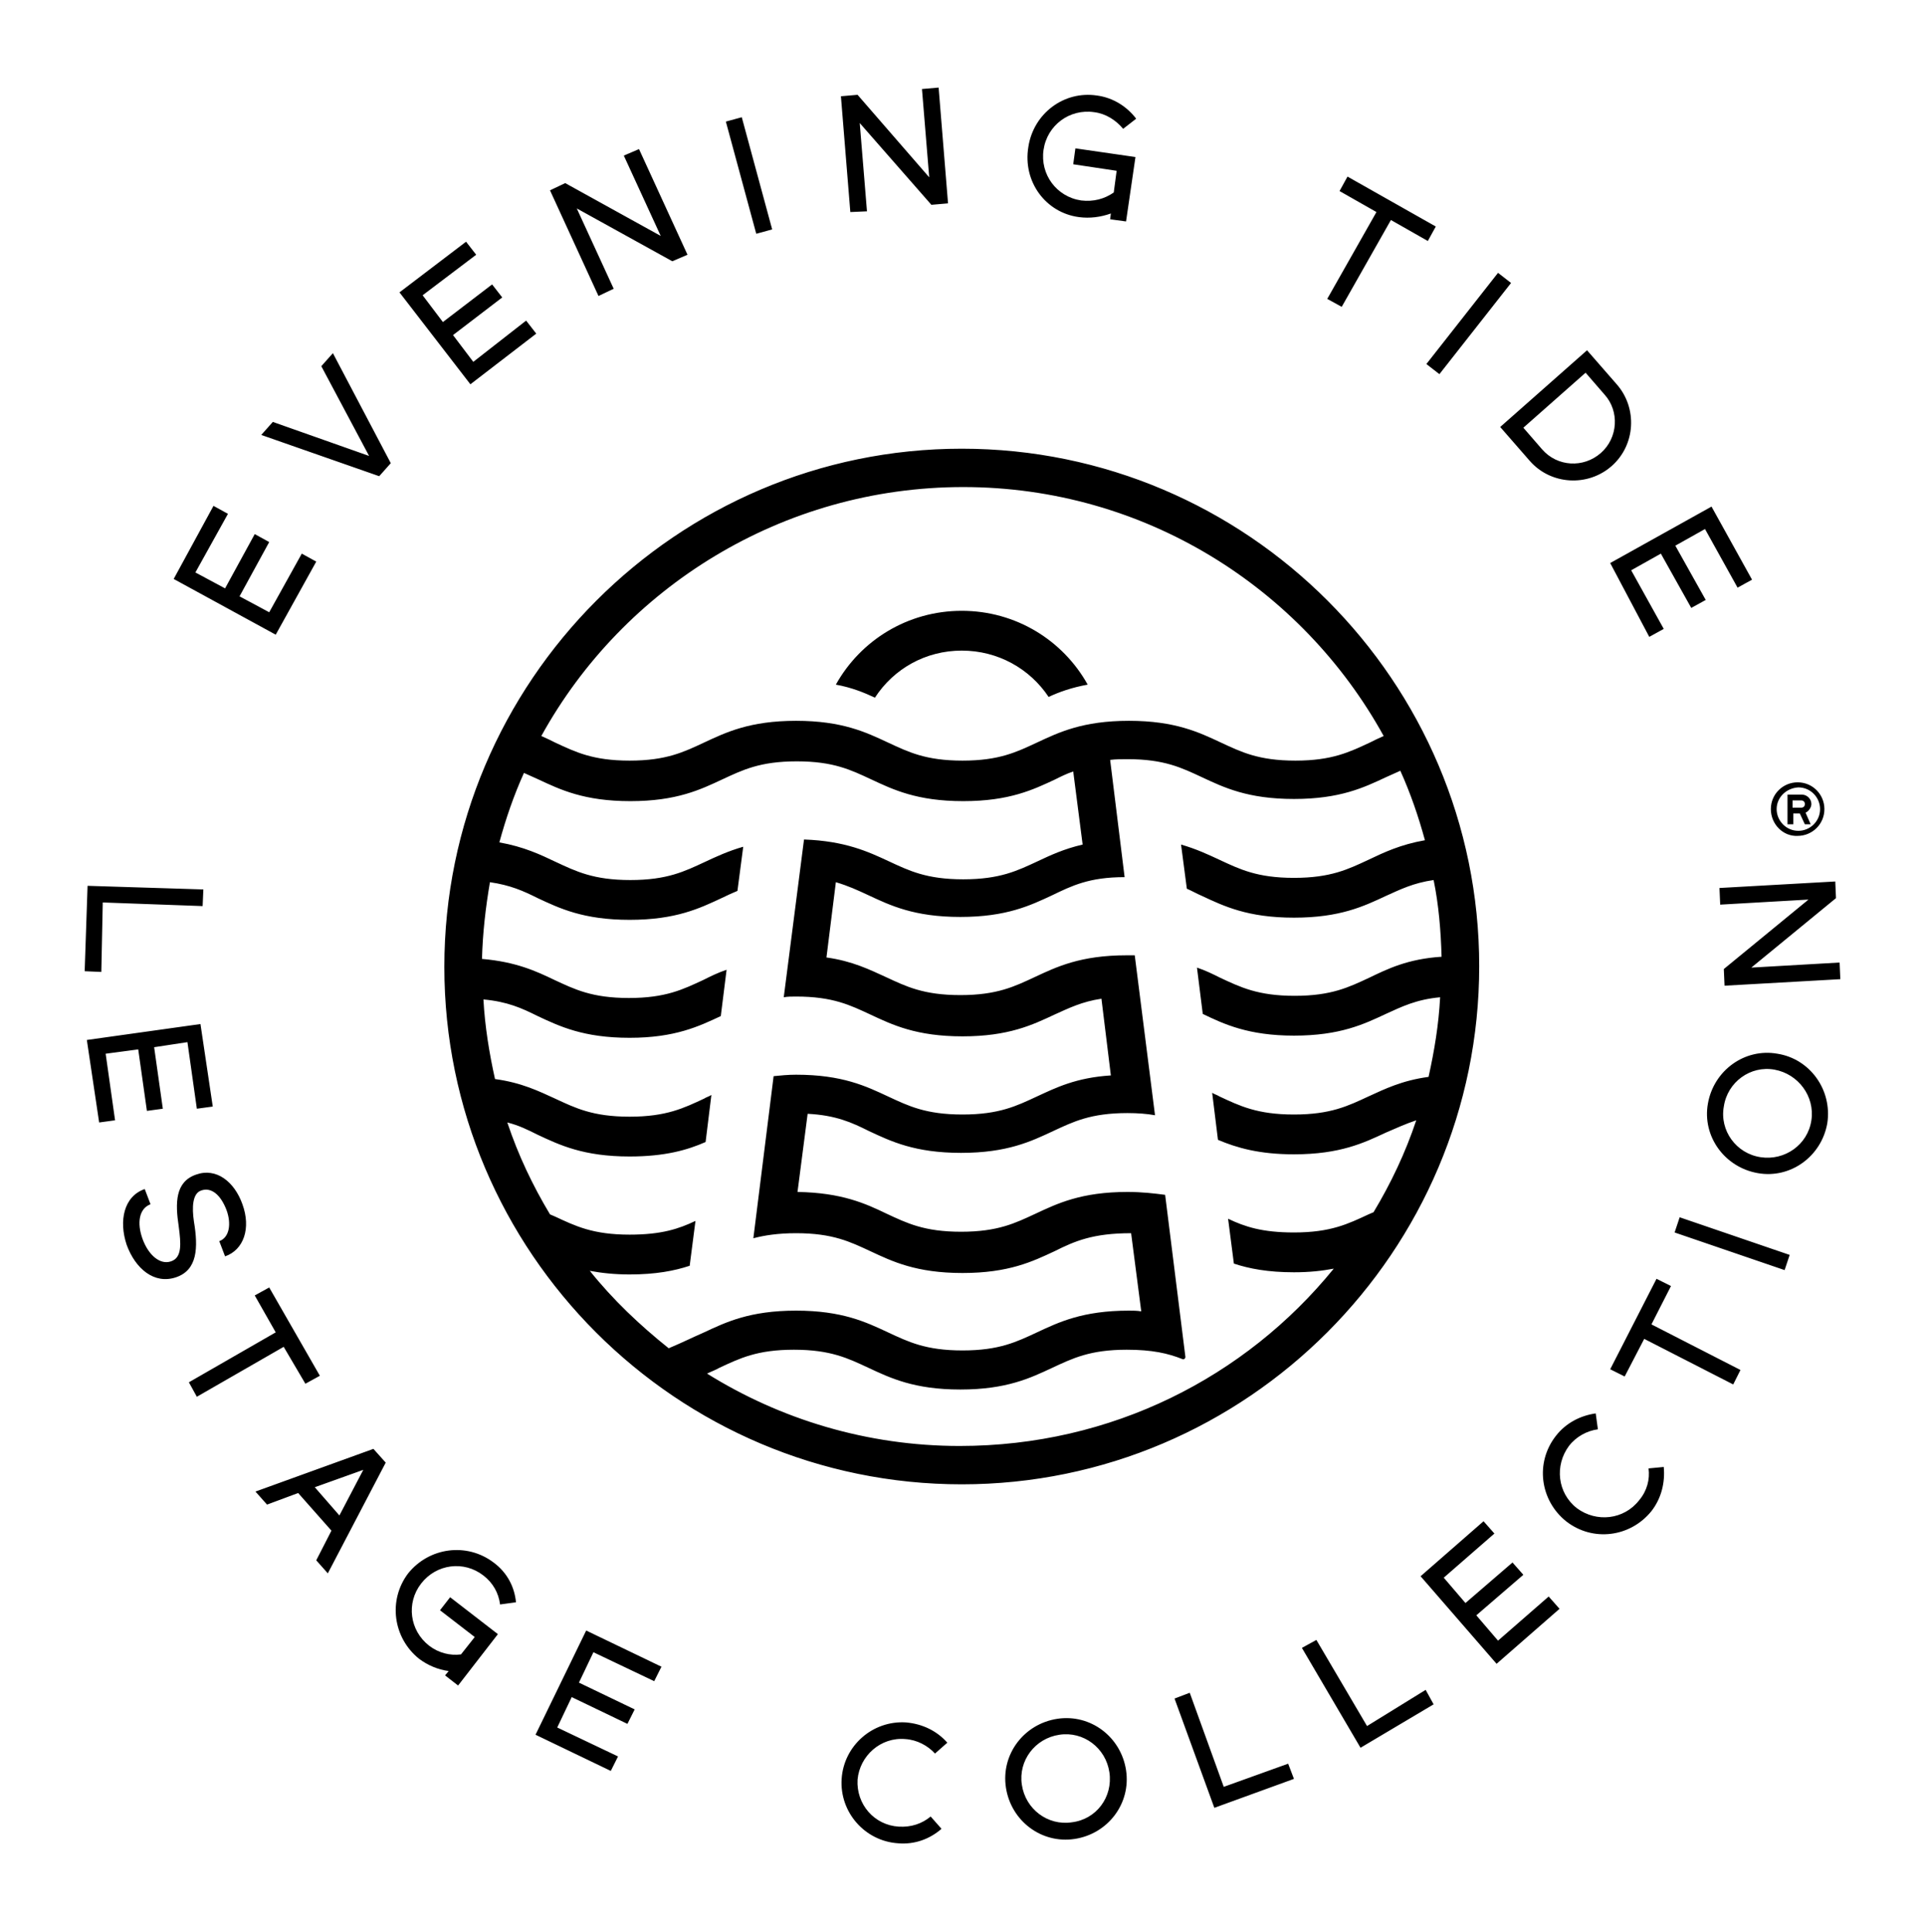 <?xml version="1.0" encoding="utf-8"?>
<!DOCTYPE svg PUBLIC "-//W3C//DTD SVG 1.1//EN" "http://www.w3.org/Graphics/SVG/1.1/DTD/svg11.dtd">
<!-- Generator: Adobe Illustrator 23.0.1, SVG Export Plug-In . SVG Version: 6.00 Build 0)  -->
<svg version="1.1" id="Layer_1" xmlns="http://www.w3.org/2000/svg" xmlns:xlink="http://www.w3.org/1999/xlink" x="0px" y="0px"
	 viewBox="0 0 266 267" style="enable-background:new 0 0 266 267;" xml:space="preserve">
<g>
<path class="st0" d="M117.5,29.3l-1.3-16l2.3-0.2l9.9,11.4l-1-12.2l2.3-0.2l1.3,16l-2.3,0.2L118.8,17l1,12.2L117.5,29.3z
	 M106.7,31.7l-4.2-15.5l-2.2,0.6l4.2,15.5L106.7,31.7z M244.7,111.8c0-2.1,1.7-3.7,3.7-3.7c2.1,0,3.7,1.7,3.7,3.7
	c0,2.1-1.7,3.7-3.7,3.7C246.4,115.6,244.7,113.9,244.7,111.8z M245.5,111.8c0,1.6,1.3,3,3,3c1.6,0,3-1.3,3-3c0-1.6-1.3-3-3-3
	C246.8,108.9,245.5,110.2,245.5,111.8z M43.7,77.6l-2-1.1l-4.5,8.1l-4.1-2.2l4.1-7.5l-2-1.1l-4.1,7.5l-4.1-2.2l4.5-8.1l-2-1.1L24,80
	l14.1,7.7L43.7,77.6z M74.1,46.1l-1.4-1.8L65.4,50l-2.8-3.7l6.8-5.2L68,39.3l-6.8,5.2l-2.8-3.7l7.4-5.6l-1.4-1.8l-9.2,7L65,53.1
	L74.1,46.1z M84.8,39.9l-5.1-11.1l13.2,7.3l2.1-0.9l-6.7-14.6l-2.1,0.9l5.1,11.1l-13.2-7.3L76,26.3l6.7,14.6L84.8,39.9z M149.1,30
	c1.5,0.2,3,0,4.4-0.5l-0.1,0.8l2.2,0.3l1.3-8.9l-8.3-1.2l-0.3,2.2l6,0.9l-0.4,3c-1.3,0.9-2.8,1.3-4.5,1.1c-3.4-0.5-5.7-3.6-5.2-7
	c0.5-3.4,3.6-5.7,7-5.2c1.6,0.2,3,1.1,4,2.3l1.8-1.4c-1.3-1.7-3.2-2.9-5.4-3.2c-4.6-0.7-8.8,2.5-9.5,7.1
	C141.3,25.1,144.5,29.4,149.1,30z M207.3,59l12-10.6l4.1,4.7c2.9,3.3,2.6,8.4-0.7,11.3c-3.3,2.9-8.4,2.6-11.3-0.7L207.3,59z
	 M219.1,51.5l-8.6,7.6l2.6,3c2.1,2.4,5.7,2.6,8.1,0.5c2.4-2.1,2.6-5.8,0.5-8.1L219.1,51.5z M247.7,113.9H247v-4.1h2
	c0.7,0,1.3,0.6,1.3,1.3c0,0.5-0.4,1-0.8,1.2l0.7,1.6h-0.8l-0.7-1.5h-0.9V113.9z M247.7,111.6h1.2c0.3,0,0.5-0.2,0.5-0.5
	s-0.2-0.5-0.5-0.5h-1.2V111.6z M227.9,88l2-1.1l-4.5-8.1l4.1-2.3l4.2,7.5l2-1.1l-4.2-7.5l4.1-2.3l4.5,8.1l2-1.1l-5.6-10.1l-14,7.8
	L227.9,88z M185.4,42.4l6.8-12l5.1,2.9l1.1-2l-12.2-6.9l-1.1,2l5.1,2.9l-6.8,12L185.4,42.4z M198.9,51.7l9.9-12.6l-1.8-1.4
	l-9.9,12.6L198.9,51.7z M14.2,124.7l13.8,0.5l0.1-2.3l-16-0.5l-0.4,11.8l2.3,0.1L14.2,124.7z M237.7,125l12.2-0.7l-11.7,9.6l0.1,2.3
	l16-0.9l-0.1-2.3l-12.2,0.7l11.7-9.6l-0.1-2.3l-16,0.9L237.7,125z M188.9,238.5l-7-11.9l-2,1.1l8.1,13.8l10.1-6l-1.1-2L188.9,238.5z
	 M207,226.7l-3-3.5l6.5-5.6l-1.5-1.7l-6.5,5.6l-3-3.5l7-6.1l-1.5-1.7l-8.7,7.6l10.5,12.1l8.7-7.6l-1.5-1.7L207,226.7z M169.1,246.9
	l-4.7-13l-2.1,0.8l5.5,15.1l11-4l-0.8-2.1L169.1,246.9z M227.8,202.9c0.2,1.5-0.2,3.1-1.3,4.4c-2.1,2.7-5.9,3.1-8.6,1.1
	c-2.7-2.1-3.1-5.9-1.1-8.6c1-1.3,2.5-2.1,4-2.3l-0.3-2.2c-2.1,0.3-4.1,1.3-5.5,3.1c-2.9,3.7-2.2,8.9,1.4,11.8
	c3.7,2.9,8.9,2.2,11.8-1.4c1.4-1.8,1.9-4,1.7-6.1L227.8,202.9z M155.6,244.6c0.7,4.6-2.5,8.8-7.1,9.5c-4.6,0.7-8.8-2.5-9.5-7.1
	c-0.7-4.6,2.5-8.8,7.1-9.5C150.7,236.8,154.9,240,155.6,244.6z M153.3,244.9c-0.5-3.4-3.6-5.7-6.9-5.2c-3.4,0.5-5.7,3.6-5.2,6.9
	c0.5,3.4,3.6,5.7,6.9,5.2C151.5,251.4,153.8,248.3,153.3,244.9z M132.9,205.1c-39.4,0-71.5-32.1-71.5-71.5S93.5,62,132.9,62
	c39.4,0,71.5,32.1,71.5,71.5S172.3,205.1,132.9,205.1z M74.8,101.7c0.7,0.3,1.3,0.6,1.9,0.9c2.8,1.3,5.2,2.5,10.3,2.5
	c5.1,0,7.5-1.2,10.3-2.5c3-1.4,6.3-3,12.7-3s9.7,1.6,12.7,3c2.8,1.3,5.2,2.5,10.3,2.5c5.1,0,7.5-1.2,10.3-2.5c3-1.4,6.3-3,12.7-3
	c6.4,0,9.7,1.6,12.7,3c2.8,1.3,5.2,2.5,10.3,2.5c5.1,0,7.5-1.2,10.3-2.5c0.6-0.3,1.2-0.6,1.9-0.9c-11.3-20.5-33.1-34.4-58.1-34.4
	S86.1,81.2,74.8,101.7z M97.3,184.1c3-1.4,6.3-3,12.7-3s9.7,1.6,12.7,3c2.8,1.3,5.2,2.5,10.3,2.5c5.1,0,7.5-1.2,10.3-2.5
	c3-1.4,6.3-3,12.7-3c0.6,0,1.1,0,1.7,0.1l-1.4-10.8c0,0,0,0,0,0c-5.3,0-7.8,1.1-10.6,2.5c-3,1.4-6.3,3-12.7,3c-6.4,0-9.7-1.6-12.7-3
	c-2.8-1.3-5.2-2.5-10.3-2.5c-2.5,0-4.4,0.3-5.9,0.7l2.8-22.4c1-0.1,2-0.2,3.1-0.2c6.4,0,9.7,1.6,12.7,3c2.8,1.3,5.2,2.5,10.3,2.5
	c5.1,0,7.5-1.2,10.3-2.5c2.6-1.2,5.4-2.6,10.2-2.9l-1.3-10.6c-2.7,0.4-4.5,1.3-6.5,2.2c-3,1.4-6.3,3-12.7,3c-6.4,0-9.7-1.6-12.7-3
	c-2.8-1.3-5.2-2.5-10.3-2.5c-0.6,0-1.2,0-1.7,0.1l2.8-21.8c5.7,0.2,8.9,1.7,11.7,3c2.8,1.3,5.2,2.5,10.3,2.5c5.1,0,7.5-1.2,10.3-2.5
	c1.7-0.8,3.6-1.7,6.2-2.3l-1.3-10.1c-0.9,0.3-1.7,0.7-2.5,1.1c-3,1.4-6.3,3-12.7,3c-6.4,0-9.7-1.6-12.7-3c-2.8-1.3-5.2-2.5-10.3-2.5
	c-5.1,0-7.5,1.2-10.3,2.5c-3,1.4-6.3,3-12.7,3c-6.4,0-9.7-1.6-12.7-3c-0.7-0.3-1.3-0.6-2-0.9c-1.4,3.1-2.5,6.3-3.4,9.6
	c3.4,0.6,5.7,1.7,7.8,2.7c2.8,1.3,5.2,2.5,10.3,2.5c5.1,0,7.5-1.2,10.3-2.5c1.5-0.7,3.2-1.5,5.3-2.1l-0.8,6.1
	c-0.7,0.3-1.4,0.6-2.2,1c-3,1.4-6.3,3-12.7,3c-6.4,0-9.7-1.6-12.7-3c-2-1-3.8-1.8-6.6-2.2c-0.6,3.5-1,7-1.1,10.6
	c4.7,0.4,7.5,1.7,10,2.9c2.8,1.3,5.2,2.5,10.3,2.5c5.1,0,7.5-1.2,10.3-2.5c1-0.5,2-1,3.2-1.4l-0.8,6.4c-3,1.4-6.3,3-12.6,3
	c-6.4,0-9.7-1.6-12.7-3c-2.2-1.1-4.2-2-7.5-2.3c0.2,3.7,0.8,7.4,1.6,11c3.7,0.5,6.1,1.7,8.3,2.7c2.8,1.3,5.2,2.5,10.3,2.5
	c5.1,0,7.5-1.2,10.3-2.5c0.3-0.2,0.7-0.3,1-0.5l-0.8,6.5c-2.5,1.1-5.6,2-10.5,2c-6.4,0-9.7-1.6-12.7-3c-1.4-0.7-2.6-1.3-4.2-1.7
	c1.5,4.5,3.5,8.7,5.9,12.7c0.2,0.1,0.5,0.2,0.7,0.3c2.8,1.3,5.2,2.5,10.3,2.5c4.4,0,6.8-0.8,9.1-1.9l-0.8,6.2
	c-2.1,0.7-4.7,1.2-8.3,1.2c-2.1,0-3.9-0.2-5.5-0.5c3.2,4,6.9,7.5,10.9,10.7C94.3,185.5,95.7,184.8,97.3,184.1z M184.3,175.3
	c-1.6,0.3-3.3,0.5-5.5,0.5c-3.6,0-6.2-0.5-8.3-1.2l-0.8-6.2c2.3,1.1,4.7,1.9,9.1,1.9c5.1,0,7.5-1.2,10.3-2.5
	c0.2-0.1,0.5-0.2,0.7-0.3c2.4-4,4.4-8.2,5.9-12.7c-1.5,0.5-2.8,1.1-4.2,1.7c-3,1.4-6.3,3-12.7,3c-4.8,0-7.9-0.9-10.5-2l-0.8-6.5
	c0.3,0.2,0.7,0.3,1,0.5c2.8,1.3,5.2,2.5,10.3,2.5c5.1,0,7.5-1.2,10.3-2.5c2.2-1,4.6-2.2,8.3-2.7c0.8-3.6,1.4-7.2,1.6-11
	c-3.3,0.3-5.3,1.3-7.5,2.3c-3,1.4-6.3,3-12.7,3c-6.3,0-9.7-1.6-12.6-3l-0.8-6.4c1.2,0.4,2.2,0.9,3.2,1.4c2.8,1.3,5.2,2.5,10.3,2.5
	c5.1,0,7.5-1.2,10.3-2.5c2.5-1.2,5.3-2.6,10-2.9c-0.1-3.6-0.4-7.2-1.1-10.6c-2.8,0.4-4.6,1.3-6.6,2.2c-3,1.4-6.3,3-12.7,3
	c-6.4,0-9.7-1.6-12.7-3c-0.7-0.3-1.4-0.7-2.1-1l-0.8-6.1c2.1,0.6,3.8,1.4,5.3,2.1c2.8,1.3,5.2,2.5,10.3,2.5c5.1,0,7.5-1.2,10.3-2.5
	c2.1-1,4.4-2.1,7.8-2.7c-0.9-3.3-2-6.5-3.4-9.6c-0.7,0.3-1.3,0.6-2,0.9c-3,1.4-6.3,3-12.7,3c-6.4,0-9.7-1.6-12.7-3
	c-2.8-1.3-5.2-2.5-10.3-2.5c-0.9,0-1.6,0-2.4,0.1l2,16.2c-4.9,0-7.3,1.2-10,2.5c-3,1.4-6.3,3-12.7,3c-6.4,0-9.7-1.6-12.7-3
	c-1.5-0.7-2.8-1.3-4.5-1.8l-1.3,10.4c3.6,0.5,6,1.7,8.2,2.7c2.8,1.3,5.2,2.5,10.3,2.5c5.1,0,7.5-1.2,10.3-2.5c3-1.4,6.3-3,12.7-3
	c0.4,0,0.7,0,1.1,0l2.8,22.1c-1.1-0.2-2.4-0.3-3.8-0.3c-5.1,0-7.5,1.2-10.3,2.5c-3,1.4-6.3,3-12.7,3c-6.4,0-9.7-1.6-12.7-3
	c-2.4-1.2-4.6-2.2-8.5-2.4l-1.4,10.8c6.1,0.1,9.4,1.6,12.3,3c2.8,1.3,5.2,2.5,10.3,2.5c5.1,0,7.5-1.2,10.3-2.5c3-1.4,6.3-3,12.7-3
	c2,0,3.7,0.2,5.2,0.4l2.8,22.4c0,0.2-0.2,0.4-0.4,0.3c-2-0.8-4.2-1.3-7.7-1.3c-5.1,0-7.5,1.2-10.3,2.5c-3,1.4-6.3,3-12.7,3
	c-6.4,0-9.7-1.6-12.7-3c-2.8-1.3-5.2-2.5-10.3-2.5c-5.1,0-7.5,1.2-10.3,2.5c-0.5,0.3-1.1,0.5-1.7,0.8c10.1,6.3,22.1,10,34.9,10
	C153.6,199.8,172.1,190.3,184.3,175.3z M19.1,145l1.2,8.5l2.2-0.3l-1.2-8.5l4.6-0.7l1.3,9.2l2.2-0.3l-1.7-11.4L12,143.7l1.7,11.4
	l2.2-0.3l-1.3-9.2L19.1,145z M230.9,177.7l-2-1l-6.4,12.5l2,1l2.7-5.2l12.3,6.3l1-2l-12.3-6.3L230.9,177.7z M231.4,170.3l15.2,5.2
	l0.7-2.1l-15.2-5.2L231.4,170.3z M252.5,155.2c-0.8,4.6-5.1,7.7-9.6,6.9c-4.6-0.8-7.7-5.1-6.9-9.6c0.8-4.6,5.1-7.7,9.6-6.9
	C250.1,146.3,253.2,150.6,252.5,155.2z M245.2,147.8c-3.3-0.6-6.5,1.7-7,5.1c-0.6,3.3,1.7,6.5,5.1,7c3.3,0.5,6.5-1.7,7-5.1
	C250.8,151.5,248.5,148.4,245.2,147.8z M44.4,50.6L51,63l-13.3-4.7l-1.6,1.8l16.3,5.7L54,64L46,48.8L44.4,50.6z M42.2,191.2l2-1.1
	l-7-12.2l-2,1.1l2.9,5.1l-12,6.9l1.1,2l12-6.9L42.2,191.2z M51.6,200.2l1.7,1.9l-8,15.3l-1.6-1.8l2.1-4.1l-4.6-5.2l-4.3,1.6
	l-1.6-1.8L51.6,200.2z M50.2,203.1l-6.7,2.4l3.4,3.9L50.2,203.1z M26.8,168.8c-0.3-2-0.2-3.9,1-4.3c1.4-0.5,2.7,0.6,3.5,2.7
	c0.7,1.9,0.4,3.8-1,4.3l0.8,2.1c2.6-0.9,3.6-3.9,2.4-7.2c-1.1-3.1-3.6-5.1-6.4-4.1c-2.9,1-2.9,3.9-2.4,7.2c0.3,2.3,0.5,4.3-1.1,4.8
	c-1.5,0.5-3.1-0.9-3.9-3.1c-0.8-2.2-0.5-4.2,1.1-4.8l-0.8-2.1c-2.9,1-3.6,4.4-2.5,7.7c1.2,3.3,3.8,5.5,6.8,4.5
	C27.3,175.5,27.4,172.4,26.8,168.8z M74,239.7l10.4,5l1-2l-8.4-4l2-4.2l7.7,3.7l1-2l-7.7-3.7l2-4.2l8.4,4l1-2l-10.4-5L74,239.7z
	 M68.2,215.9c-3.7-2.8-8.9-2.1-11.8,1.5c-2.8,3.7-2.1,8.9,1.5,11.8c1.2,0.9,2.6,1.5,4.1,1.7l-0.5,0.6l1.8,1.4l5.5-7.1l-6.6-5.1
	l-1.4,1.8l4.8,3.7l-1.9,2.4c-1.5,0.2-3.1-0.2-4.4-1.2c-2.7-2.1-3.2-5.9-1.1-8.6c2.1-2.7,5.9-3.2,8.6-1.1c1.3,1,2.1,2.4,2.3,4
	l2.2-0.3C71.1,219.3,70.1,217.3,68.2,215.9z M125.1,240.3c1.6,0.1,3.1,0.9,4.1,2l1.7-1.5c-1.4-1.6-3.4-2.6-5.7-2.8
	c-4.6-0.3-8.6,3.2-8.9,7.8c-0.3,4.6,3.2,8.6,7.8,8.9c2.3,0.2,4.4-0.6,6-2l-1.5-1.7c-1.2,1-2.7,1.5-4.4,1.4c-3.4-0.2-5.9-3.1-5.7-6.5
	C118.8,242.6,121.7,240,125.1,240.3z M132.9,89.9c5,0,9.4,2.5,12,6.4c1.5-0.7,3.2-1.3,5.4-1.7c-3.4-6.1-9.9-10.2-17.4-10.2
	c-7.5,0-14,4.1-17.4,10.2c2.2,0.4,3.9,1.1,5.4,1.8C123.5,92.4,127.9,89.9,132.9,89.9z"/>
</g>
</svg>
